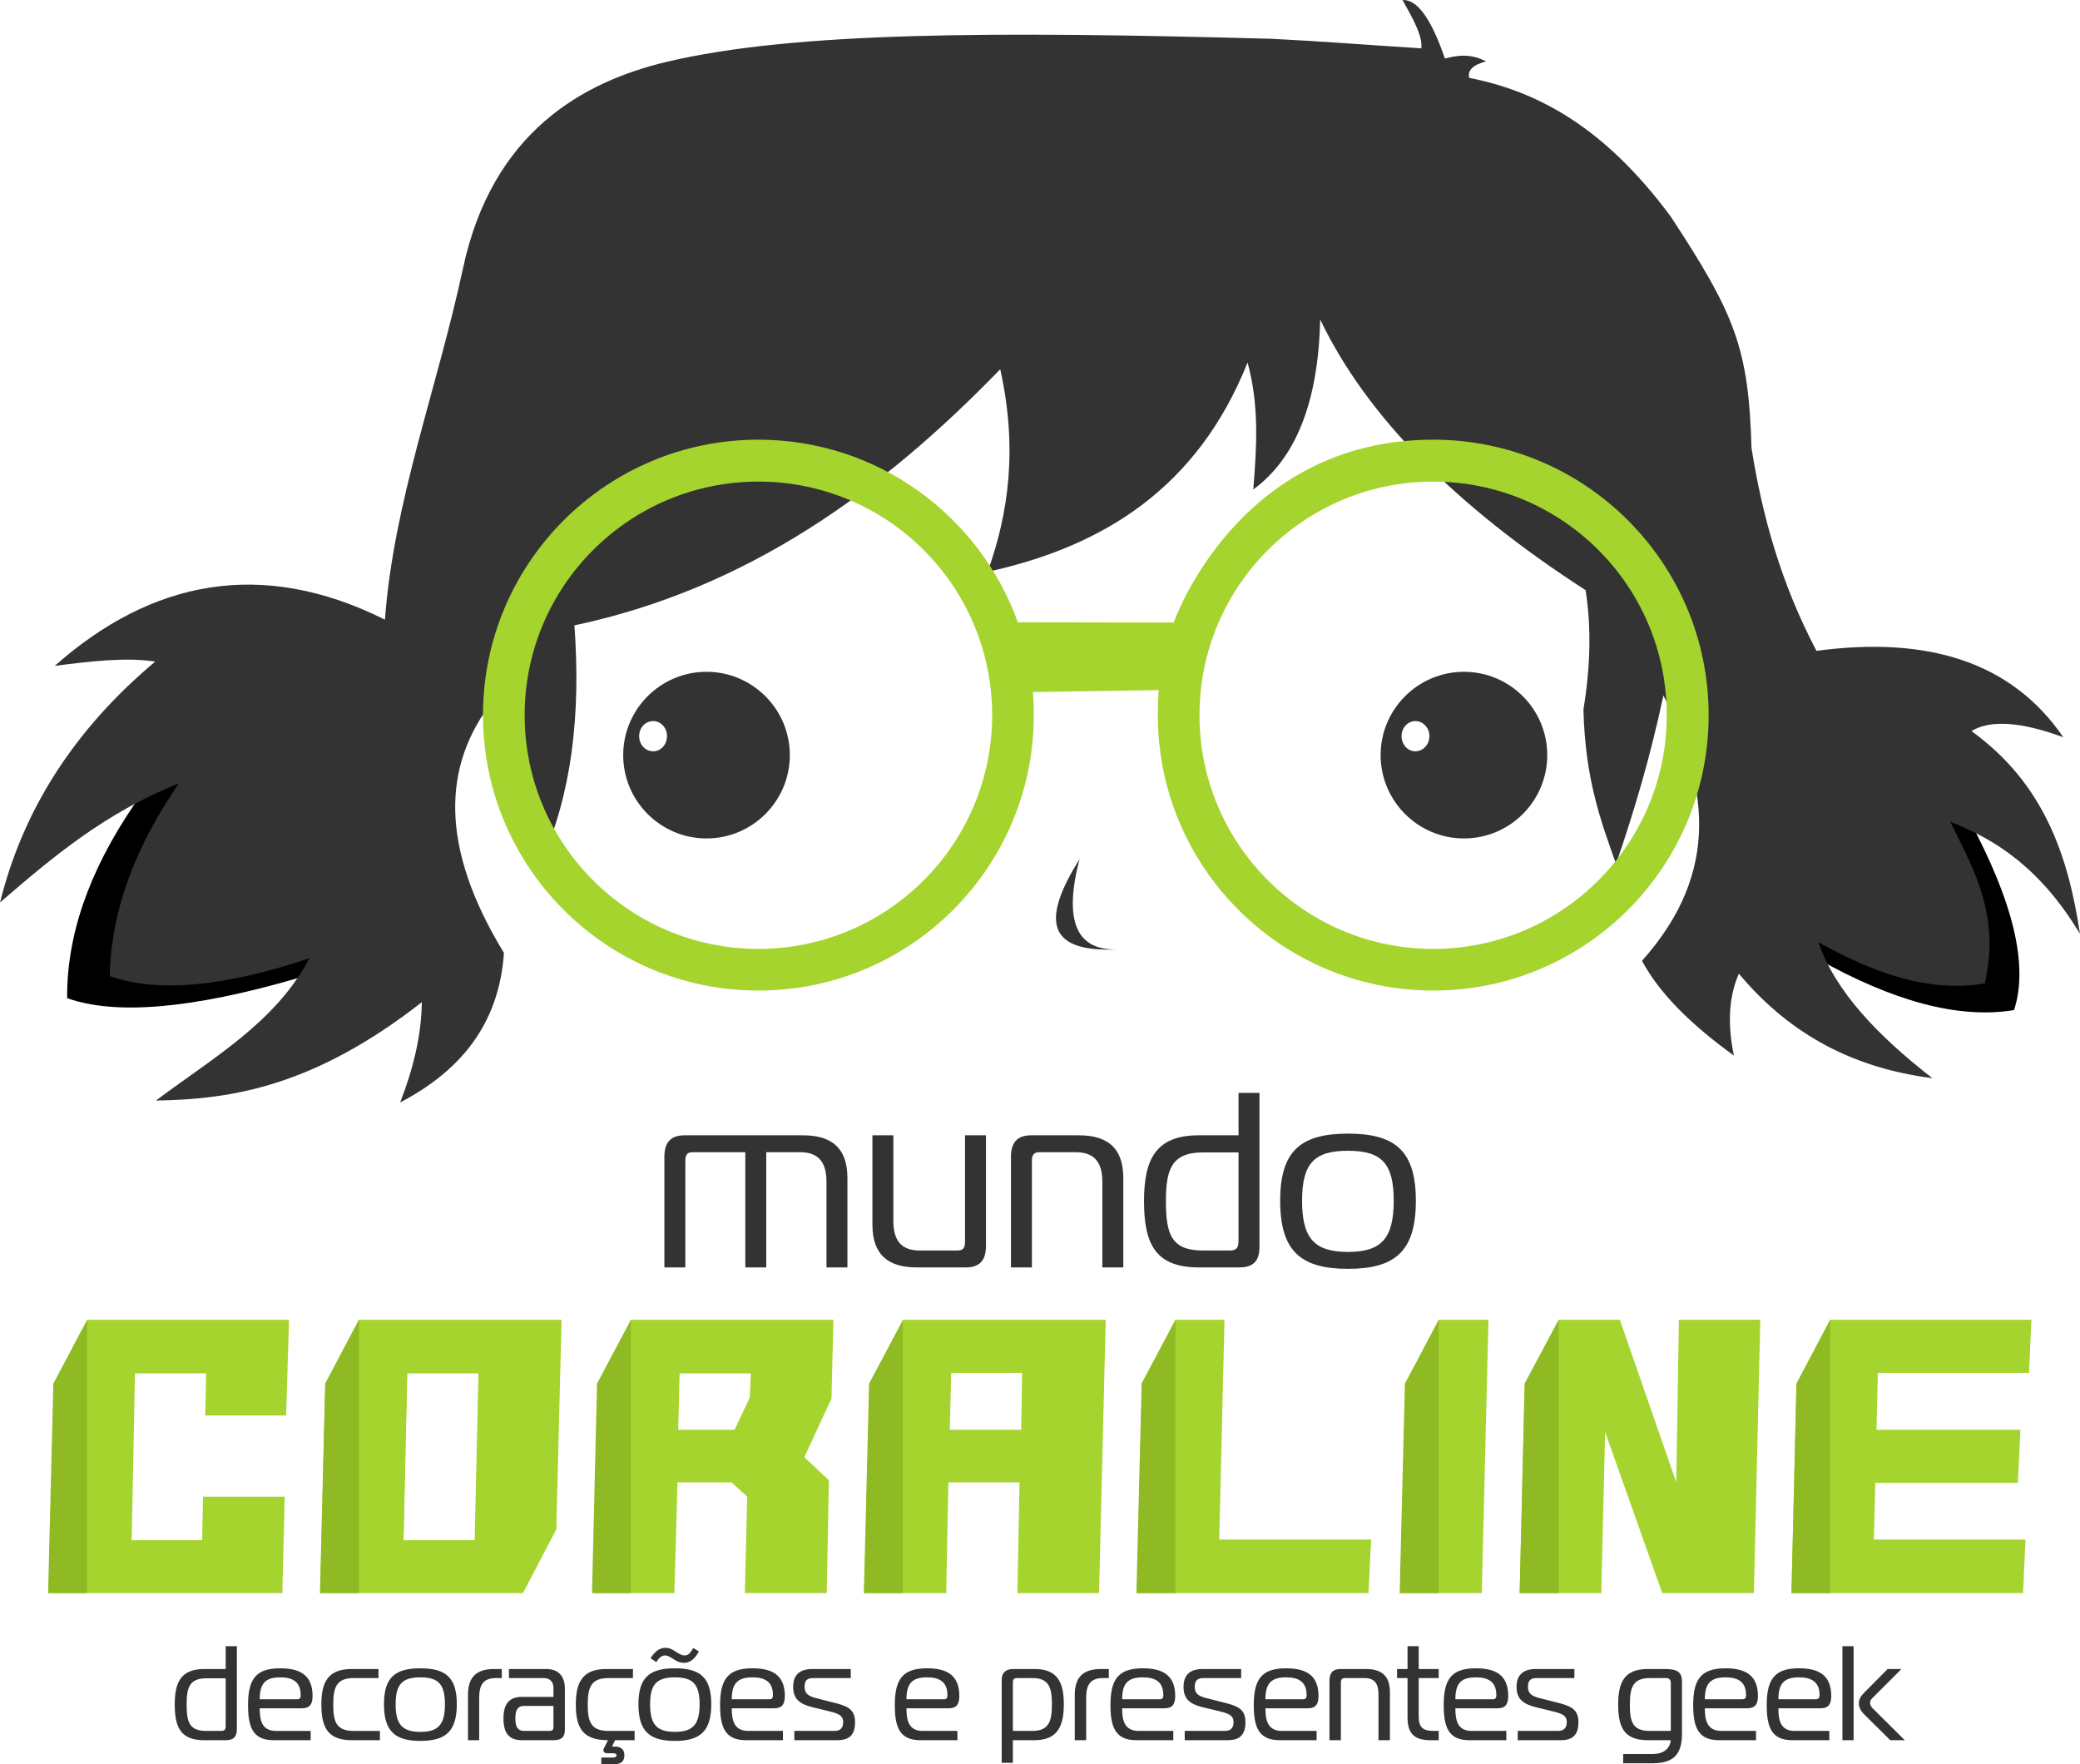 <?xml version="1.0" encoding="UTF-8"?>
<!DOCTYPE svg PUBLIC "-//W3C//DTD SVG 1.1//EN" "http://www.w3.org/Graphics/SVG/1.1/DTD/svg11.dtd">
<!-- Creator: CorelDRAW X7 -->
<svg xmlns="http://www.w3.org/2000/svg" xml:space="preserve" width="87.382mm" height="74.11mm" version="1.1" style="shape-rendering:geometricPrecision; text-rendering:geometricPrecision; image-rendering:optimizeQuality; fill-rule:evenodd; clip-rule:evenodd"
viewBox="0 0 8738 7411"
 xmlns:xlink="http://www.w3.org/1999/xlink">
 <defs>
  <style type="text/css">
   <![CDATA[
    .fil8 {fill:#EFAE4B}
    .fil6 {fill:#393B3D}
    .fil7 {fill:#427DBF}
    .fil2 {fill:black}
    .fil1 {fill:#333333}
    .fil5 {fill:#8FBA23}
    .fil9 {fill:#A5D42E}
    .fil3 {fill:#A5D42E}
    .fil0 {fill:#333333;fill-rule:nonzero}
    .fil4 {fill:#A5D42E;fill-rule:nonzero}
   ]]>
  </style>
 </defs>
 <g id="Camada_x0020_1">
  <g id="_2213129274032">
   <path class="fil0" d="M2791 5324l88 0 0 -448c0,-29 11,-36 32,-36l220 0 0 484 88 0 0 -484 142 0c83,0 111,49 111,125l0 359 88 0 0 -375c0,-128 -67,-180 -188,-180l-496 0c-61,0 -85,33 -85,91l0 464zm1351 -555l-88 0 0 448c0,28 -11,36 -32,36l-158 0c-84,0 -111,-49 -111,-125l0 -359 -88 0 0 375c0,128 67,180 187,180l205 0c61,0 85,-32 85,-91l0 -464zm105 555l88 0 0 -448c0,-29 12,-36 33,-36l151 0c84,0 112,49 112,125l0 359 88 0 0 -375c0,-128 -67,-180 -188,-180l-199 0c-61,0 -85,33 -85,91l0 464zm959 0c64,0 85,-32 85,-87l0 -646 -88 0 0 178 -167 0c-183,0 -230,104 -230,277 0,178 47,278 230,278l170 0zm-3 -483l0 372c0,28 -8,40 -37,40l-113 0c-133,0 -155,-70 -155,-207 0,-131 22,-205 155,-205l150 0zm460 -79c-199,0 -285,73 -285,282 0,211 86,286 285,286 199,0 285,-75 285,-286 0,-209 -86,-282 -285,-282zm-193 282c0,-157 51,-210 193,-210 141,0 192,53 192,210 0,157 -51,215 -192,215 -142,0 -193,-58 -193,-215z"/>
   <path class="fil1" d="M4535 3609c-145,232 -160,394 158,379 -175,5 -224,-125 -158,-379z"/>
   <path class="fil1" d="M2968 2822c193,0 350,157 350,350 0,193 -157,350 -350,350 -193,0 -350,-157 -350,-350 0,-193 157,-350 350,-350zm-224 207c32,0 58,28 58,63 0,36 -26,64 -58,64 -33,0 -59,-28 -59,-64 0,-35 26,-63 59,-63z"/>
   <path class="fil1" d="M6150 2822c193,0 350,157 350,350 0,193 -157,350 -350,350 -193,0 -350,-157 -350,-350 0,-193 157,-350 350,-350zm-204 207c32,0 59,28 59,63 0,36 -27,64 -59,64 -32,0 -58,-28 -58,-64 0,-35 26,-63 58,-63z"/>
   <path class="fil2" d="M565 3378c-197,289 -285,559 -283,815 200,71 518,47 968,-84 51,-10 85,-31 97,-68l-534 -802c-110,21 -197,63 -248,139z"/>
   <path class="fil2" d="M7638 4029c310,174 587,253 823,214 62,-189 -5,-458 -189,-800l-106 -18 -597 502 69 102z"/>
   <path class="fil1" d="M1617 2603c37,-498 219,-969 328,-1476 123,-574 506,-784 855,-867 535,-127 1374,-129 2543,-97 234,12 314,20 628,40 6,-55 -39,-130 -79,-203 57,-3 117,67 178,246 55,-15 110,-21 173,12 -54,14 -79,37 -71,69 283,56 565,202 847,583 268,409 327,549 339,971 45,287 125,572 273,853 463,-62 818,43 1037,363 -179,-66 -307,-74 -386,-26 305,220 407,525 456,852 -164,-273 -351,-396 -545,-471 99,200 211,393 145,679 -239,40 -470,-46 -699,-173 71,207 251,394 479,571 -363,-46 -620,-208 -813,-439 -46,105 -46,222 -21,344 -173,-125 -310,-256 -386,-398 341,-382 269,-750 90,-1115 -57,268 -126,495 -199,708 -66,-185 -130,-360 -137,-649 29,-176 34,-343 9,-501 -547,-353 -921,-732 -1115,-1137 -8,354 -106,586 -281,714 14,-176 26,-351 -24,-533 -212,530 -609,773 -1092,879 89,-248 126,-521 53,-851 -498,514 -1063,922 -1789,1076 28,378 -13,713 -141,995 -18,-252 -79,-482 -205,-674 -206,268 -223,607 50,1055 -21,303 -186,497 -436,628 53,-137 89,-276 91,-421 -452,352 -794,408 -1117,413 237,-178 503,-328 645,-598 -351,118 -634,148 -839,75 5,-281 112,-549 290,-809 -310,123 -532,311 -751,500 96,-388 311,-726 652,-1012 -123,-19 -272,-1 -422,18 402,-356 865,-455 1387,-194z"/>
   <path class="fil3" d="M3186 1847c502,0 929,320 1090,767l0 0 655 1c-2,5 263,-768 1090,-768 639,0 1157,518 1157,1157 0,639 -518,1157 -1157,1157 -639,0 -1157,-518 -1157,-1157 0,-35 1,-71 4,-105l-529 8c3,32 4,64 4,97 0,639 -518,1157 -1157,1157 -639,0 -1157,-518 -1157,-1157 0,-639 518,-1157 1157,-1157zm2835 176c542,0 981,439 981,981 0,542 -439,982 -981,982 -542,0 -982,-440 -982,-982 0,-542 440,-981 982,-981zm-2835 0c542,0 982,439 982,981 0,542 -440,982 -982,982 -542,0 -982,-440 -982,-982 0,-542 440,-981 982,-981z"/>
   <g>
    <polygon class="fil4" points="5882,6692 5904,5814 6044,5544 6253,5544 6225,6692 "/>
    <polygon class="fil5" points="6044,5545 6044,6692 5880,6692 5902,5812 "/>
    <polygon class="fil4" points="6384,6692 6406,5811 6548,5544 6805,5544 7042,6227 7053,5544 7395,5544 7368,6692 6983,6692 6743,6015 6727,6692 "/>
    <polygon class="fil6" points="5023,6513 5023,6513 "/>
    <polygon class="fil6" points="5023,6513 5023,6513 "/>
    <polygon class="fil7" points="5331,6058 5331,6058 "/>
    <polygon class="fil7" points="5331,6058 5331,6058 5331,6058 "/>
    <polygon class="fil8" points="5742,5848 5742,5848 5742,5848 "/>
    <polygon class="fil4" points="204,6692 226,5812 366,5544 1214,5544 1202,5946 862,5946 866,5769 567,5769 553,6470 849,6470 853,6287 1196,6287 1186,6692 "/>
    <path class="fil4" d="M1345 6692l22 -880 140 -268 852 0 -22 880 -140 268 -852 0zm365 -923l-15 701 299 0 16 -701 -300 0z"/>
    <path class="fil4" d="M3631 6692l22 -878 141 -270 851 0 -28 1148 -343 0 9 -465 -299 0 -9 465 -344 0zm659 -686l4 -239 -298 0 -6 239 300 0z"/>
    <polygon class="fil4" points="4776,6692 4798,5809 4938,5544 5144,5544 5122,6467 5760,6467 5749,6692 "/>
    <polygon class="fil4" points="7526,6692 7547,5812 7688,5544 8534,5544 8524,5767 7889,5767 7883,6006 8488,6006 8477,6229 7878,6229 7872,6467 8509,6467 8499,6692 "/>
    <polygon class="fil5" points="6548,5545 6548,6692 6384,6692 6405,5812 "/>
    <polygon class="fil5" points="4938,5545 4938,6692 4774,6692 4796,5812 "/>
    <polygon class="fil5" points="3793,5545 3793,6692 3629,6692 3651,5812 "/>
    <polygon class="fil5" points="366,5545 366,6692 202,6692 224,5812 "/>
    <polygon class="fil9" points="1711,5768 1695,6470 1352,6543 1367,5812 "/>
    <polygon class="fil5" points="1508,5545 1508,6692 1344,6692 1366,5812 "/>
    <polygon class="fil5" points="7689,5545 7689,6692 7526,6692 7547,5812 "/>
    <path class="fil4" d="M3139 6287l-66 -60 -227 0 -13 465 -343 0 22 -880 139 -268 850 0 -8 331 -114 246 103 97 -9 474 -344 0 10 -405zm11 -417l4 -101 -299 0 -6 237 237 0 64 -136z"/>
    <polygon class="fil5" points="2650,5545 2650,6692 2487,6692 2508,5812 "/>
   </g>
   <path class="fil0" d="M949 7310c35,0 46,-18 46,-47l0 -348 -47 0 0 96 -90 0c-99,0 -124,57 -124,149 0,96 25,150 124,150l91 0zm-1 -260l0 200c0,15 -4,21 -20,21l-61 0c-72,0 -83,-37 -83,-111 0,-70 11,-110 83,-110l81 0zm357 260l0 -39 -146 0c-60,0 -68,-46 -68,-95l177 0c34,0 45,-18 45,-52 0,-90 -56,-116 -136,-116 -101,0 -135,44 -135,154 0,90 18,148 107,148l156 0zm-214 -172c0,-68 25,-92 87,-92 50,0 85,18 85,74l0 3c0,6 -2,15 -13,15l-159 0zm505 172l0 -39 -111 0c-74,0 -85,-41 -85,-111 0,-68 11,-111 85,-111l105 0 0 -38 -113 0c-102,0 -127,59 -127,149 0,93 25,150 127,150l119 0zm170 -302c-107,0 -153,39 -153,151 0,113 46,154 153,154 107,0 153,-41 153,-154 0,-112 -46,-151 -153,-151zm-104 151c0,-84 28,-113 104,-113 76,0 103,29 103,113 0,85 -27,116 -103,116 -76,0 -104,-31 -104,-116zm304 151l47 0 0 -179c0,-55 19,-82 71,-82l24 0 0 -38 -33 0c-73,0 -109,34 -109,108l0 191zm172 -299l0 38 145 0c30,0 42,18 42,43l0 36 -132 0c-55,0 -78,31 -78,90 0,62 23,92 78,92l133 0c35,0 47,-15 47,-45l0 -172c0,-49 -25,-82 -78,-82l-157 0zm187 155l0 90c0,9 -5,15 -15,15l-108 0c-29,0 -37,-20 -37,-53 0,-32 8,-52 37,-52l123 0zm201 245l54 0c33,0 43,-16 43,-38 0,-27 -18,-36 -39,-36l-7 0c-2,0 -5,0 -5,-3 0,0 1,-3 2,-4l10 -20 82 0 0 -39 -111 0c-74,0 -86,-41 -86,-111 0,-68 12,-111 86,-111l104 0 0 -38 -113 0c-101,0 -127,59 -127,149 0,96 27,150 135,150l-15 30c-2,3 -4,7 -4,12 0,8 5,13 18,13l21 0c5,0 16,0 16,8 0,9 -8,10 -18,10l-46 0 0 28zm309 -403c-107,0 -153,39 -153,151 0,113 46,154 153,154 107,0 153,-41 153,-154 0,-112 -46,-151 -153,-151zm-104 151c0,-84 28,-113 104,-113 76,0 104,29 104,113 0,85 -28,116 -104,116 -76,0 -104,-31 -104,-116zm26 -177c8,-13 20,-28 36,-28 12,0 21,6 29,11l18 11c9,5 20,9 34,9 29,0 49,-23 62,-48l-24 -14c-9,15 -17,31 -36,31 -11,0 -21,-6 -28,-10l-21 -13c-10,-6 -19,-9 -33,-9 -27,0 -48,22 -61,44l24 16zm532 328l0 -39 -146 0c-60,0 -69,-46 -69,-95l178 0c34,0 45,-18 45,-52 0,-90 -56,-116 -136,-116 -101,0 -136,44 -136,154 0,90 19,148 108,148l156 0zm-215 -172c0,-68 26,-92 88,-92 50,0 85,18 85,74l0 3c0,6 -2,15 -13,15l-160 0zm263 172l181 0c57,0 74,-30 74,-76 0,-58 -37,-69 -98,-84l-59 -15c-32,-8 -55,-16 -55,-49 0,-27 10,-37 38,-37l156 0 0 -38 -161 0c-53,0 -81,24 -81,75 0,50 26,72 83,86l54 13c46,11 73,17 73,49 0,24 -11,37 -36,37l-169 0 0 39zm685 0l0 -39 -146 0c-60,0 -68,-46 -68,-95l178 0c33,0 44,-18 44,-52 0,-90 -56,-116 -136,-116 -100,0 -135,44 -135,154 0,90 18,148 107,148l156 0zm-214 -172c0,-68 25,-92 87,-92 50,0 85,18 85,74l0 3c0,6 -2,15 -13,15l-159 0zm447 172l91 0c96,0 123,-58 123,-151 0,-93 -27,-148 -123,-148l-89 0c-29,0 -49,13 -49,47l0 347 47 0 0 -95zm0 -243c0,-14 6,-18 18,-18l65 0c72,0 81,46 81,110 0,65 -9,112 -81,112l-83 0 0 -204zm260 243l48 0 0 -179c0,-55 19,-82 71,-82l24 0 0 -38 -33 0c-74,0 -110,34 -110,108l0 191zm414 0l0 -39 -146 0c-60,0 -69,-46 -69,-95l178 0c34,0 45,-18 45,-52 0,-90 -57,-116 -136,-116 -101,0 -136,44 -136,154 0,90 19,148 108,148l156 0zm-215 -172c0,-68 26,-92 87,-92 51,0 86,18 86,74l0 3c0,6 -2,15 -13,15l-160 0zm263 172l181 0c57,0 74,-30 74,-76 0,-58 -37,-69 -98,-84l-59 -15c-33,-8 -56,-16 -56,-49 0,-27 11,-37 39,-37l156 0 0 -38 -161 0c-53,0 -81,24 -81,75 0,50 25,72 82,86l55 13c46,11 73,17 73,49 0,24 -11,37 -36,37l-169 0 0 39zm554 0l0 -39 -146 0c-60,0 -69,-46 -69,-95l178 0c34,0 45,-18 45,-52 0,-90 -57,-116 -136,-116 -101,0 -136,44 -136,154 0,90 19,148 108,148l156 0zm-215 -172c0,-68 26,-92 87,-92 51,0 86,18 86,74l0 3c0,6 -2,15 -13,15l-160 0zm269 172l48 0 0 -241c0,-16 6,-20 17,-20l82 0c45,0 59,27 59,68l0 193 48 0 0 -202c0,-69 -36,-97 -101,-97l-107 0c-33,0 -46,18 -46,49l0 250zm459 0l0 -39 -20 0c-46,0 -64,-14 -64,-60l0 -162 84 0 0 -38 -84 0 0 -96 -47 0 0 96 -44 0 0 38 44 0 0 165c0,60 21,96 95,96l36 0zm284 0l0 -39 -146 0c-60,0 -68,-46 -68,-95l178 0c33,0 44,-18 44,-52 0,-90 -56,-116 -136,-116 -101,0 -135,44 -135,154 0,90 18,148 107,148l156 0zm-214 -172c0,-68 25,-92 87,-92 50,0 85,18 85,74l0 3c0,6 -2,15 -13,15l-159 0zm262 172l181 0c57,0 74,-30 74,-76 0,-58 -37,-69 -97,-84l-59 -15c-33,-8 -56,-16 -56,-49 0,-27 10,-37 38,-37l157 0 0 -38 -162 0c-52,0 -81,24 -81,75 0,50 26,72 83,86l54 13c46,11 74,17 74,49 0,24 -12,37 -37,37l-169 0 0 39zm643 0c-5,41 -36,58 -76,58l-124 0 0 39 124 0c94,0 123,-44 123,-126l0 -218c0,-45 -28,-52 -75,-52l-69 0c-99,0 -124,57 -124,149 0,96 25,150 124,150l97 0zm0 -39l-88 0c-72,0 -84,-37 -84,-111 0,-70 12,-111 84,-111l67 0c15,0 21,8 21,21l0 201zm358 39l0 -39 -146 0c-60,0 -69,-46 -69,-95l178 0c34,0 45,-18 45,-52 0,-90 -57,-116 -136,-116 -101,0 -136,44 -136,154 0,90 19,148 108,148l156 0zm-215 -172c0,-68 26,-92 87,-92 51,0 86,18 86,74l0 3c0,6 -2,15 -14,15l-159 0zm523 172l0 -39 -146 0c-60,0 -68,-46 -68,-95l178 0c33,0 44,-18 44,-52 0,-90 -56,-116 -136,-116 -100,0 -135,44 -135,154 0,90 18,148 107,148l156 0zm-214 -172c0,-68 26,-92 87,-92 50,0 86,18 86,74l0 3c0,6 -3,15 -14,15l-159 0zm531 172l-130 -129c-8,-7 -16,-17 -16,-27 0,-10 5,-17 11,-22l121 -121 -58 0 -99 100c-11,11 -22,25 -22,44 0,20 12,36 21,45l111 110 61 0zm-215 0l0 -395 -47 0 0 395 47 0z"/>
  </g>
 </g>
</svg>
